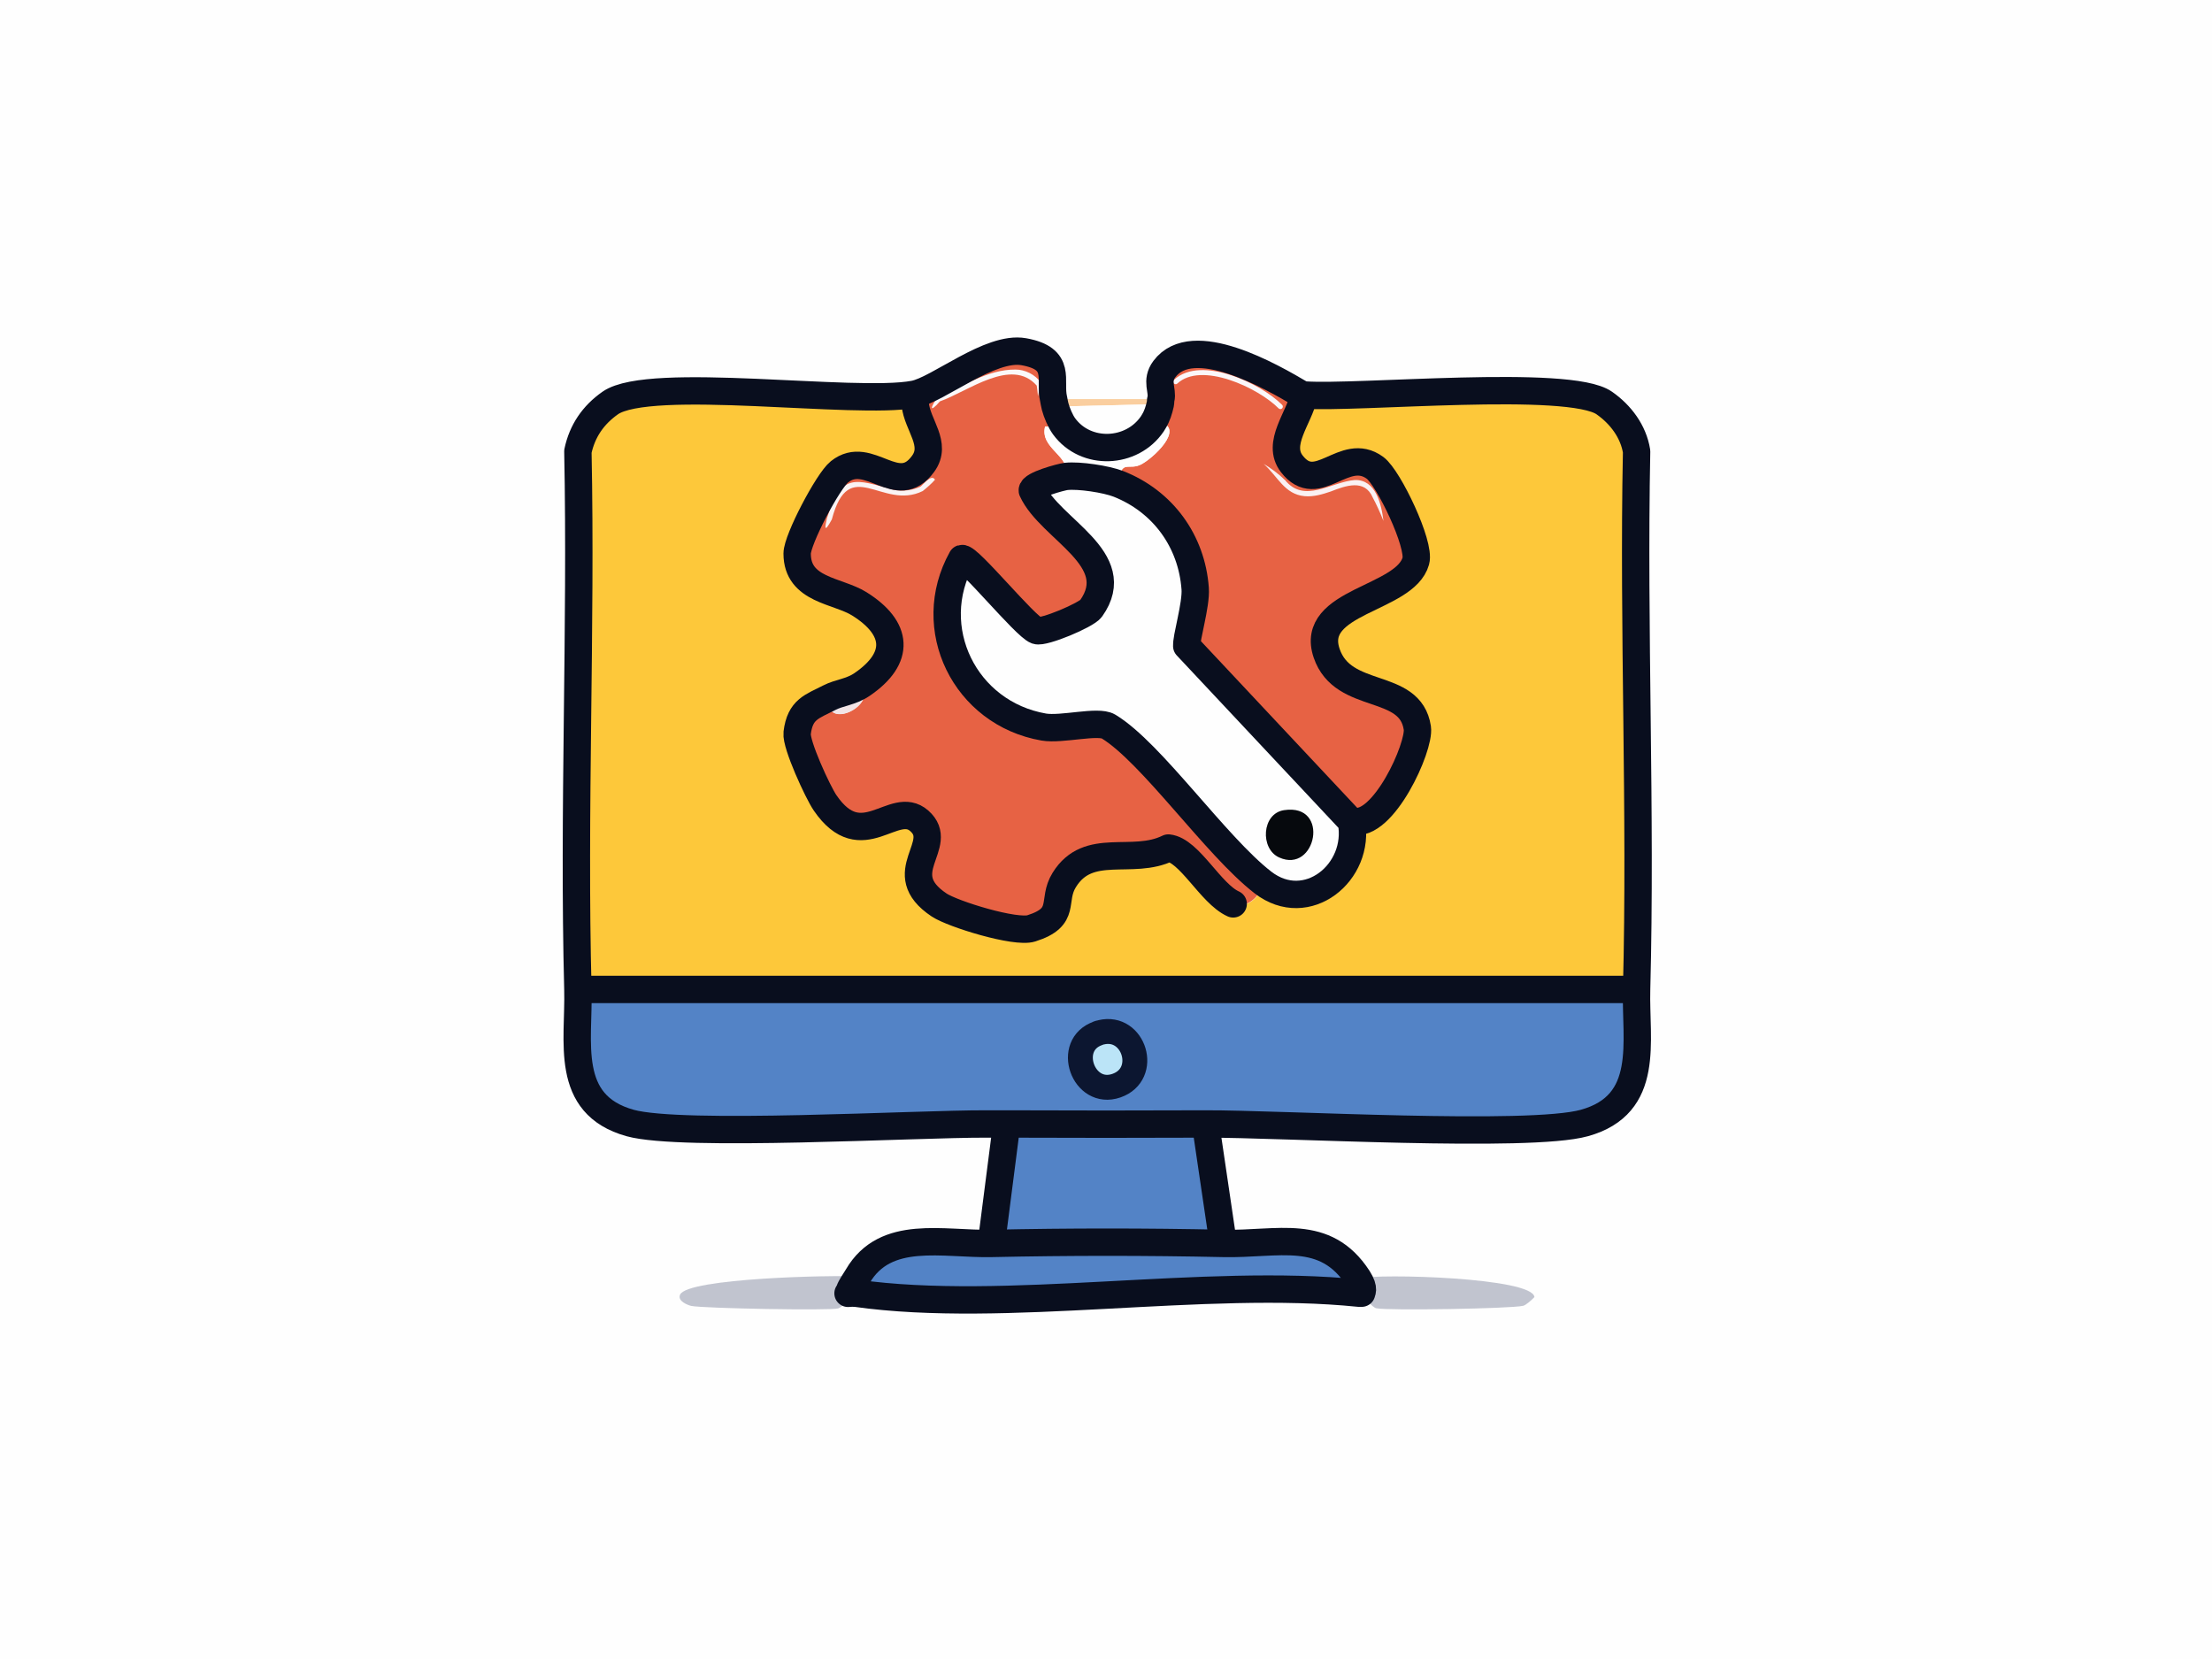 <?xml version="1.0" encoding="UTF-8"?>
<svg id="Layer_1" xmlns="http://www.w3.org/2000/svg" version="1.1" viewBox="0 0 160 120">
  <!-- Generator: Adobe Illustrator 29.2.1, SVG Export Plug-In . SVG Version: 2.1.0 Build 116)  -->
  <defs>
    <style>
      .st0 {
        fill: #06090d;
      }

      .st1 {
        fill: #f2e4e6;
      }

      .st2 {
        stroke: #fbf7f9;
        stroke-width: .36px;
      }

      .st2, .st3, .st4 {
        stroke-linecap: round;
        stroke-linejoin: round;
      }

      .st2, .st4 {
        fill: none;
      }

      .st5 {
        fill: #fdc83a;
      }

      .st6 {
        fill: #5383c6;
      }

      .st3 {
        fill: #bbe4f7;
        stroke: #0c1630;
        stroke-width: 1.8px;
      }

      .st4 {
        stroke: #090e1e;
        stroke-width: 1.98px;
      }

      .st7 {
        fill: #faf1f3;
      }

      .st8 {
        fill: #e76244;
      }

      .st9 {
        fill: #faf3f4;
      }

      .st10 {
        fill: #c1c4cf;
      }

      .st11 {
        fill: #fbf8f9;
      }

      .st12 {
        fill: #face9f;
      }

      .st13 {
        fill: #fefefe;
      }
    </style>
  </defs>
  <g id="Generative_Object">
    <g>
      <rect class="st13" x="-23.06" y="-20.5" width="206.13" height="160"/>
      <g>
        <path class="st5" d="M66.12,28.53l.09.71c.15,1.52,1.62,2.87.57,4.31-1.87,2.57-3.91-1.13-6.05.58-.83.66-3.06,4.9-3.06,5.91,0,2.67,2.92,2.65,4.5,3.64,2.8,1.75,3.02,3.91.18,5.84-.8.54-1.65.58-2.34.94-1.26.65-2.13.83-2.34,2.56-.1.83,1.5,4.29,2.02,5.05,2.67,3.9,4.97-.31,6.81,1.3,1.98,1.74-2.07,3.75,1.44,6.09.99.66,5.53,2.06,6.67,1.69,2.62-.83,1.44-1.99,2.38-3.5,1.75-2.83,4.91-1.02,7.53-2.31,1.53.16,3.05,3.3,4.69,4.04.9.4,2.01-.47,2.16-1.55,3.18,2.46,7.09-.73,6.4-4.4l.09-.04c2.19.54,4.88-5.37,4.67-6.73-.51-3.41-5.37-1.91-6.56-5.41-1.29-3.79,5.67-3.88,6.45-6.67.33-1.19-1.97-6.02-2.95-6.74-2.23-1.63-4.15,2.13-6.02-.29-1.14-1.48.55-3.34.86-4.89l.02-.08c3.89.28,19.17-1.2,21.71.58,1.19.83,2.11,2.06,2.34,3.5-.26,12.96.34,25.97,0,38.93H42.52s-.72-.01-.72-.01c-.34-12.95.26-25.96,0-38.92.31-1.47,1.1-2.63,2.34-3.5,2.87-2,17.72.17,21.97-.63h.01Z"/>
        <path class="st10" d="M62.04,92.33c-.18.3-.51.76-.6,1.05-.02.06-.06.12-.1.18.12.02.25-.02.36,0,.06.01.12,0,.18,0-.06,0-.12.01-.18,0-.13.31-.79,1-1.07,1.08-.55.17-9.8,0-10.63-.18-.26-.06-1.01-.35-.81-.81.52-1.21,11.16-1.43,12.85-1.32Z"/>
        <path class="st10" d="M98.3,93.55h.18s.27-.26-.26-1.08c1.63-.37,12.64-.06,12.77,1.35-.18.19-.59.57-.81.63-.84.21-9.8.36-10.63.18-.29-.06-.92-.84-1.06-1.08h-.19Z"/>
        <g>
          <path class="st6" d="M118.38,71.58c-.1,3.74,1.04,8.31-3.78,9.65-3.99,1.11-21.93.05-27.41.07l.12.73,1.06,7.2.11.73c3.98.09,7.36-1.16,9.75,2.52.53.83.23,1.03.26,1.08h-.18c-11.18-1.15-25.61,1.53-36.42,0-.06,0-.12.01-.18,0-.12-.02-.25.02-.36,0,.04-.06.08-.12.1-.18.09-.29.42-.74.6-1.05,2.01-3.45,6.17-2.3,9.71-2.38l.05-.73.91-7.02.1-.91h-1.46c-5.14-.02-22.02.97-25.77-.07-4.82-1.34-3.68-5.91-3.78-9.65h75.86s.72-.01.72-.01v.02Z"/>
          <path class="st3" d="M79.43,74.73c.07-.02.14-.05.22-.06,2.38-.57,3.5,3.03,1.1,3.86s-3.75-2.96-1.32-3.79h0Z"/>
        </g>
        <g>
          <path class="st8" d="M76.22,28.87c.04.18.06.36.11.54.12.45.38,1.07.65,1.44h-1.39c-.4,1.61,1.88,2.1,1.53,3.6-.37.04-2.5.62-2.45,1.02,1.28,2.82,6.81,4.93,4.25,8.53-.34.48-3.43,1.78-3.94,1.6-.84-.3-4.93-5.35-5.41-5.21-2.8,5.02.21,11.2,5.93,12.19,1.3.22,3.92-.5,4.68-.04,3.11,1.88,7.76,8.64,11.17,11.28-.15,1.08-1.26,1.95-2.16,1.55-1.64-.73-3.16-3.87-4.69-4.04-2.62,1.29-5.78-.52-7.53,2.31-.93,1.51.24,2.66-2.38,3.5-1.14.36-5.68-1.03-6.67-1.69-3.51-2.34.54-4.35-1.44-6.09-1.84-1.61-4.14,2.61-6.81-1.3-.51-.75-2.12-4.22-2.02-5.05.21-1.73,1.08-1.91,2.34-2.56-.47,2.43,3.48.68,2.34-.94,2.84-1.92,2.62-4.09-.18-5.84-1.58-.99-4.5-.97-4.5-3.64,0-1.01,2.24-5.25,3.06-5.91,2.15-1.71,4.19,2,6.05-.58,1.04-1.44-.42-2.79-.57-4.31l-.09-.71c1.76-.33,5.5-3.51,7.94-3.08,2.81.5,1.83,2.06,2.16,3.42h.02Z"/>
          <path class="st8" d="M94.3,28.66c-.31,1.56-2,3.42-.86,4.89,1.87,2.42,3.78-1.35,6.02.29.98.72,3.29,5.55,2.95,6.74-.78,2.79-7.74,2.88-6.45,6.67,1.19,3.5,6.05,1.99,6.56,5.41.2,1.36-2.48,7.27-4.67,6.73l-.09.04-11.91-12.7h0c-.09-.48.69-2.99.6-4.16-.25-3.43-2.33-6.3-5.55-7.57.19-1.91.74-.88,1.71-1.44,1.11-.64,3.33-2.91.85-3.06-.04.06-.07.12-.11.18.04-.06.07-.12.11-.18.24-.39.37-.82.47-1.26.03-.14.01-.27.04-.36.16-.62-.39-1.3.25-2.16,2.05-2.75,7.74.53,9.93,1.83l.16.12h-.01Z"/>
          <path class="st1" d="M62.34,49.52c1.14,1.62-2.82,3.37-2.34.94.69-.36,1.54-.39,2.34-.94Z"/>
          <g>
            <path class="st12" d="M83.96,28.87c-.02.09,0,.22-.04.36l-7.6.18c-.05-.18-.06-.36-.11-.54h7.75Z"/>
            <path class="st13" d="M83.93,29.23c-.1.44-.23.87-.47,1.26-.04.06-.07.12-.11.18.04-.06.07-.12.11-.18,2.48.15.26,2.42-.85,3.06-.98.57-1.52-.46-1.71,1.44,3.22,1.26,5.3,4.14,5.55,7.57.09,1.17-.7,3.68-.6,4.16h0l11.91,12.7.09-.04-.09.04c.69,3.67-3.23,6.86-6.4,4.4-3.41-2.64-8.06-9.4-11.17-11.28-.77-.46-3.38.26-4.68.04-5.72-.99-8.72-7.17-5.93-12.19.48-.14,4.57,4.91,5.41,5.21.51.18,3.6-1.12,3.94-1.6,2.56-3.6-2.97-5.72-4.25-8.53-.05-.39,2.08-.98,2.45-1.02.35-1.51-1.93-1.99-1.53-3.6h1.39c-.27-.37-.53-.99-.65-1.44l7.6-.18h-.01Z"/>
            <path class="st0" d="M92.88,58.6c3.37-.51,2.31,4.64-.36,3.42-1.39-.63-1.26-3.18.36-3.42Z"/>
          </g>
        </g>
      </g>
    </g>
    <g>
      <path class="st7" d="M92.93,34.7c1.39,1.76,3.34.16,5.07.02,1.52-.04,1.92,1.75,2.07,2.96-.26-.65-.52-1.22-.78-1.7-.58-1.35-1.96-.85-3.03-.43-.59.2-1.23.4-1.9.34-1.45-.14-1.92-1.41-2.96-2.34.53.31,1.09.73,1.53,1.16h0Z"/>
      <path class="st2" d="M92.61,29.41c-1.49-1.51-5.72-3.52-7.57-1.8"/>
      <path class="st4" d="M94.3,28.66c-.31,1.56-2,3.42-.86,4.89,1.87,2.42,3.78-1.35,6.02.29.98.72,3.29,5.55,2.95,6.74-.78,2.79-7.74,2.88-6.45,6.67,1.19,3.5,6.05,1.99,6.56,5.41.2,1.36-2.48,7.27-4.67,6.73"/>
      <path class="st11" d="M74.99,27.89c-1.83-2.07-4.97.43-7,1.14-.81.93-.7.4-.13-.34,1.79-.72,3.55-1.97,5.59-1.96.69,0,1.42.35,1.83.94-.05.25-.15.74-.2.99-.02-.27-.11-.92-.09-.78h0Z"/>
      <path class="st9" d="M66.74,35.52c-2.93,1.44-5.32-2.68-6.57,2.05-.58,1.07-.51.56-.35-.1,1.03-3.32,2.03-2.81,4.86-2.03.65.11,1.31.03,1.9-.24.23-.17.8-.94,1.05-.5-.22.26-.6.59-.9.83h0Z"/>
      <path class="st4" d="M61.34,93.55c.04-.06.08-.12.1-.18.09-.29.42-.74.6-1.05,2.01-3.45,6.17-2.3,9.71-2.38,5.54-.12,11.19-.12,16.73,0,3.98.09,7.36-1.16,9.75,2.52.53.83.23,1.03.26,1.08h-.18c-11.18-1.15-25.61,1.53-36.42,0-.06,0-.12.01-.18,0-.12-.02-.25.02-.36,0h0Z"/>
      <line class="st4" x1="87.31" y1="82.03" x2="88.37" y2="89.22"/>
      <line class="st4" x1="72.7" y1="82.21" x2="71.8" y2="89.22"/>
      <path class="st4" d="M71.35,81.3c-5.14-.02-22.02.97-25.77-.07-4.82-1.34-3.68-5.91-3.78-9.65-.34-12.96.26-25.97,0-38.93.31-1.47,1.1-2.63,2.34-3.5,2.87-2,17.72.17,21.97-.63,1.76-.33,5.5-3.51,7.94-3.08,2.81.5,1.83,2.06,2.16,3.42.04.18.06.36.11.54.12.45.38,1.07.65,1.44,1.57,2.14,4.9,2,6.38-.18.04-.06.07-.12.11-.18.24-.39.37-.82.47-1.26.03-.14.01-.27.04-.36.16-.62-.39-1.3.25-2.16,2.05-2.75,7.74.53,9.93,1.83l.18.04c3.89.28,19.17-1.2,21.71.58,1.19.83,2.11,2.06,2.34,3.5-.26,12.96.34,25.97,0,38.93-.1,3.74,1.04,8.31-3.78,9.65-3.99,1.11-21.93.05-27.41.07-4.79.02-9.59.02-14.38,0h-1.46Z"/>
      <path class="st4" d="M85.85,46.73c-.09-.48.69-2.99.6-4.16-.25-3.43-2.33-6.3-5.55-7.57-.9-.35-2.85-.64-3.78-.54-.37.04-2.5.62-2.45,1.02,1.28,2.82,6.81,4.93,4.25,8.53-.34.48-3.43,1.78-3.94,1.6-.84-.3-4.93-5.35-5.41-5.21-2.8,5.02.21,11.2,5.93,12.19,1.3.22,3.92-.5,4.68-.04,3.11,1.88,7.76,8.64,11.17,11.28,3.18,2.46,7.09-.73,6.4-4.4l-11.91-12.7h.01Z"/>
      <path class="st4" d="M66.2,29.24c.15,1.52,1.62,2.87.57,4.31-1.87,2.57-3.91-1.13-6.05.58-.83.66-3.06,4.9-3.06,5.91,0,2.67,2.92,2.65,4.5,3.64,2.8,1.75,3.02,3.91.18,5.84-.8.54-1.65.58-2.34.94-1.26.65-2.13.83-2.34,2.56-.1.83,1.5,4.29,2.02,5.05,2.67,3.9,4.97-.31,6.81,1.3,1.98,1.74-2.07,3.75,1.44,6.09.99.66,5.53,2.06,6.67,1.69,2.62-.83,1.44-1.99,2.38-3.5,1.75-2.83,4.91-1.02,7.53-2.31,1.53.16,3.05,3.3,4.69,4.04"/>
      <line class="st4" x1="42.52" y1="71.57" x2="117.66" y2="71.57"/>
    </g>
  </g>
</svg>